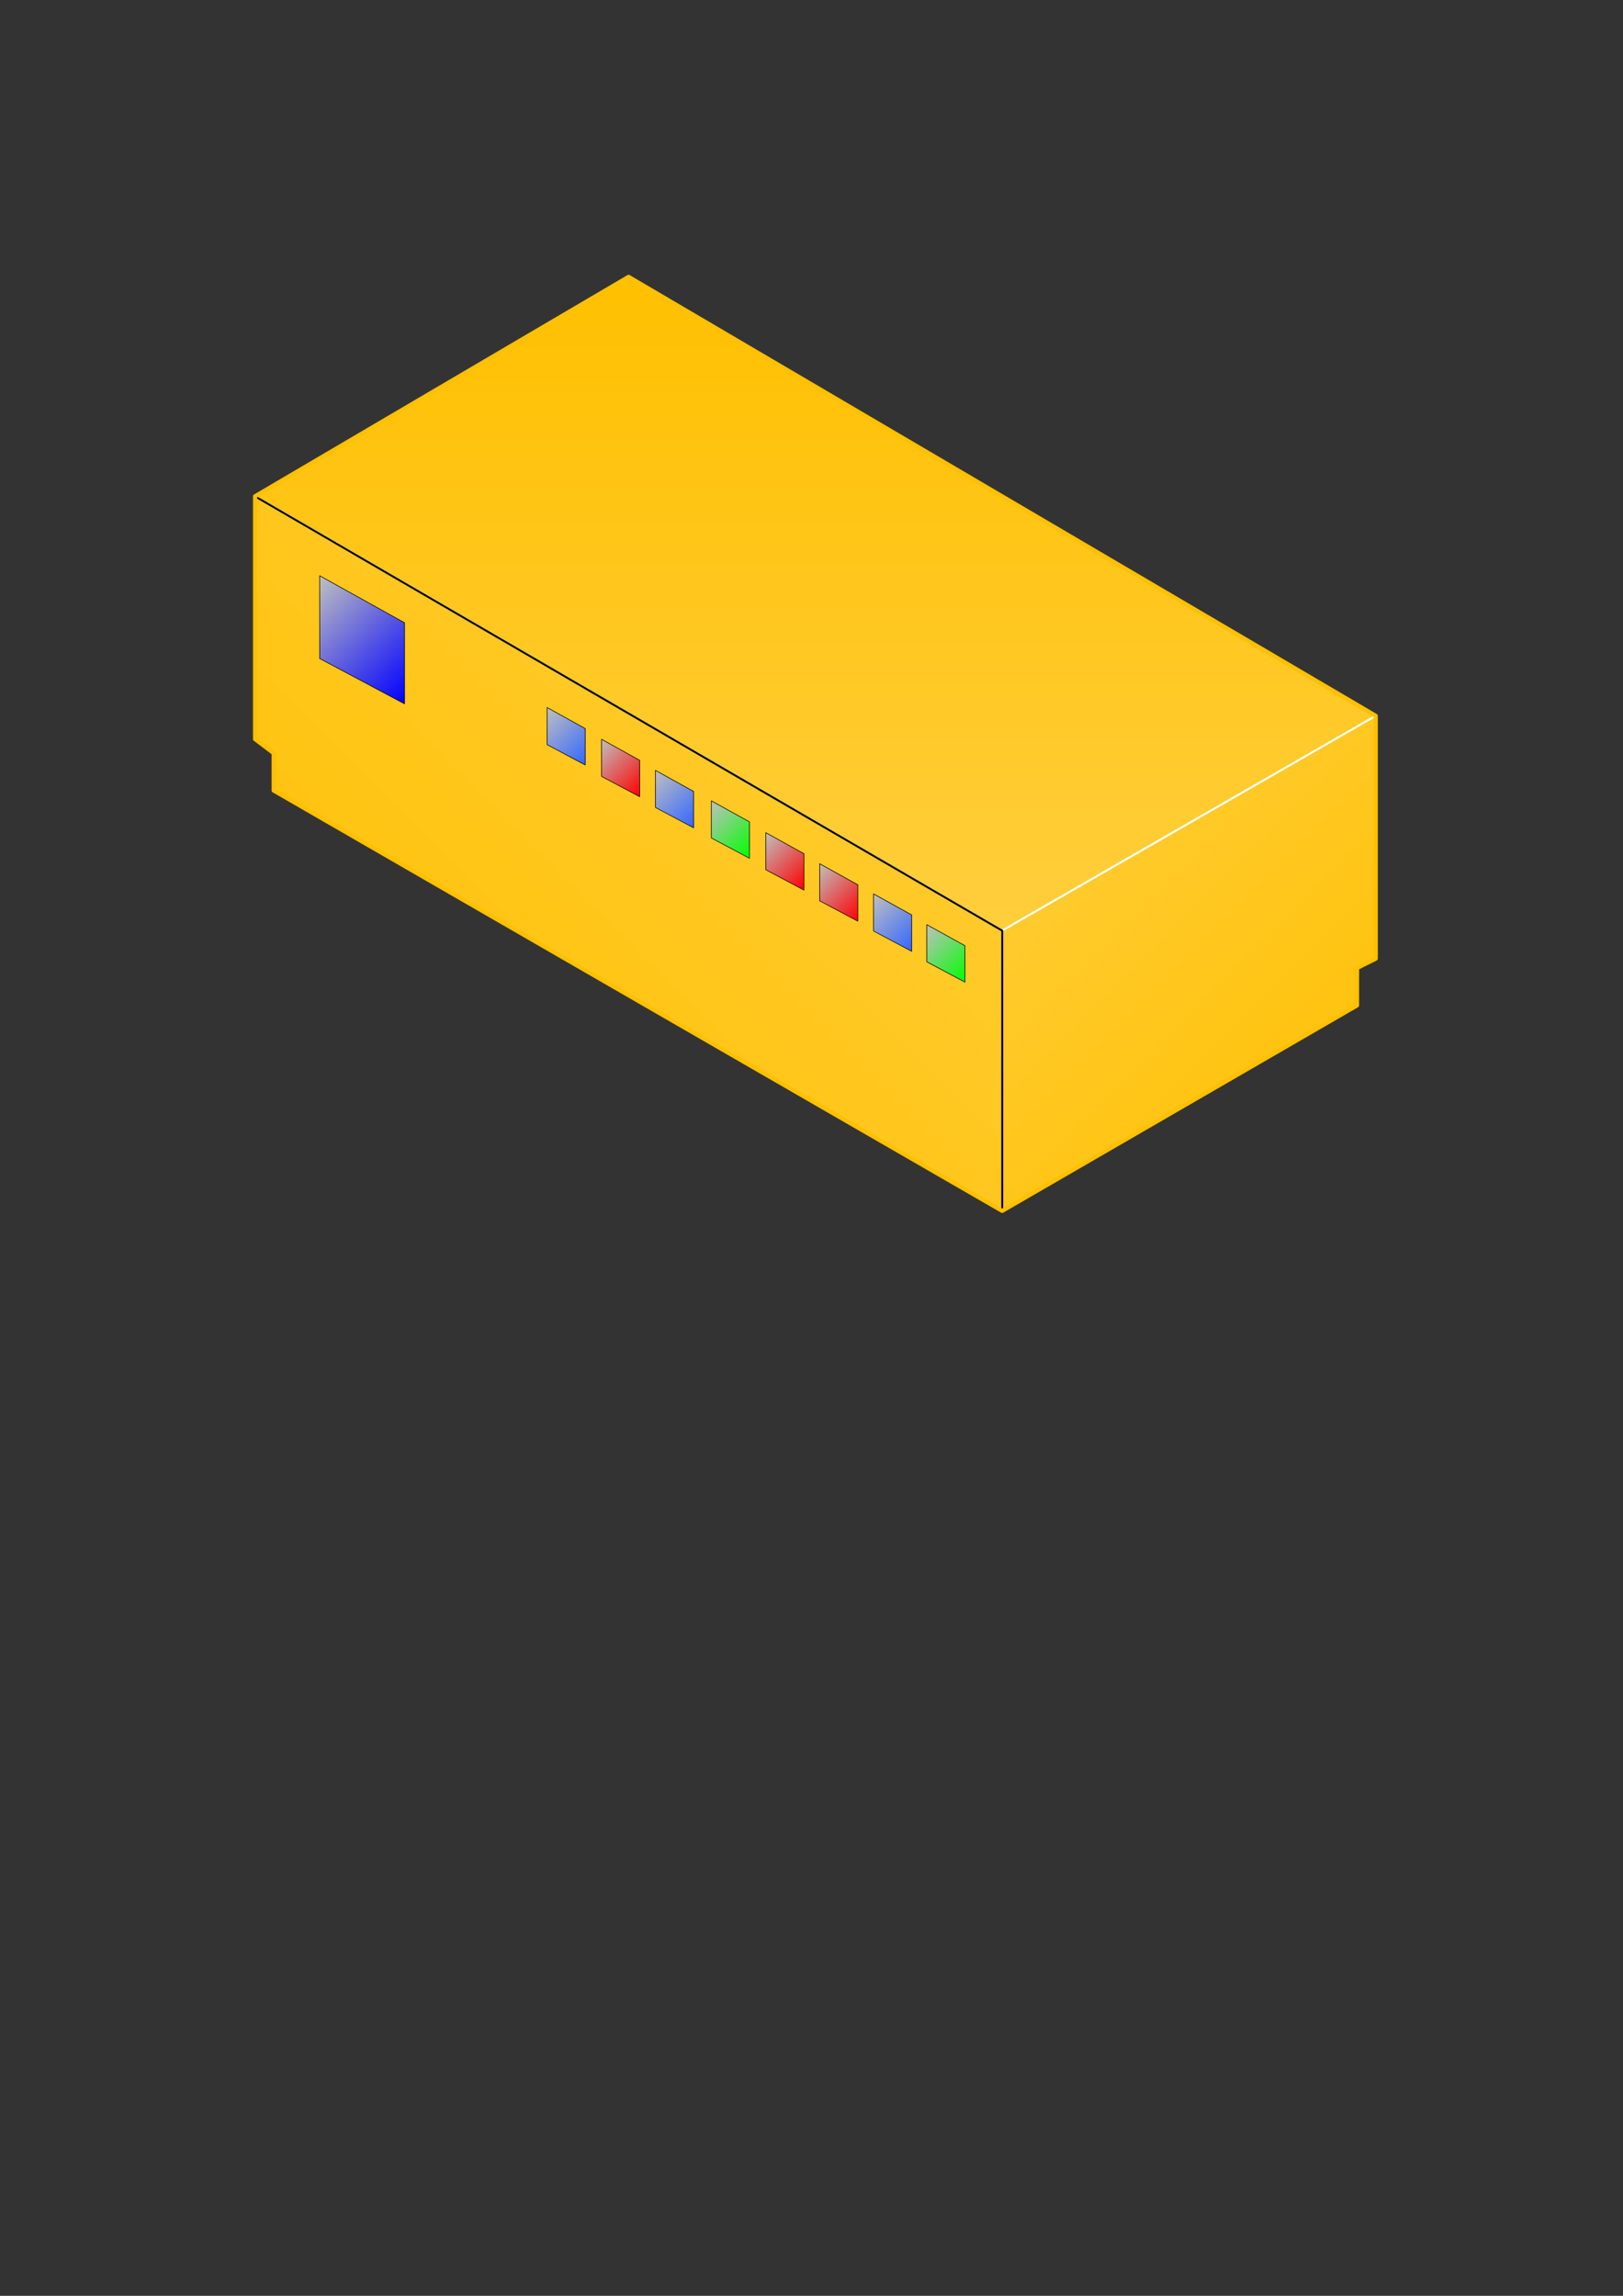 <?xml version="1.0" encoding="UTF-8"?>
<!DOCTYPE svg PUBLIC "-//W3C//DTD SVG 1.1//EN" "http://www.w3.org/Graphics/SVG/1.1/DTD/svg11.dtd">
<svg version="1.2" width="210mm" height="297mm" viewBox="0 0 21000 29700" preserveAspectRatio="xMidYMid" fill-rule="evenodd" stroke-width="28.222" stroke-linejoin="round" xmlns="http://www.w3.org/2000/svg" xmlns:ooo="http://xml.openoffice.org/svg/export" xmlns:xlink="http://www.w3.org/1999/xlink" xmlns:presentation="http://sun.com/xmlns/staroffice/presentation" xmlns:smil="http://www.w3.org/2001/SMIL20/" xmlns:anim="urn:oasis:names:tc:opendocument:xmlns:animation:1.0" xml:space="preserve">
 <rect x="0" y="0" width="21000" height="29700" fill="#333333" stroke="none"/>
 <defs class="ClipPathGroup">
  <clipPath id="presentation_clip_path" clipPathUnits="userSpaceOnUse">
   <rect x="0" y="0" width="21000" height="29700"/>
  </clipPath>
  <clipPath id="presentation_clip_path_shrink" clipPathUnits="userSpaceOnUse">
   <rect x="21" y="29" width="20958" height="29641"/>
  </clipPath>
 </defs>
 <defs class="TextShapeIndex">
  <g ooo:slide="id1" ooo:id-list="id3 id4 id5 id6 id7 id8 id9 id10 id11 id12 id13 id14 id15 id16 id17 id18 id19 id20 id21 id22 id23 id24 id25 id26 id27 id28 id29"/>
 </defs>
 <defs class="EmbeddedBulletChars">
  <g id="bullet-char-template-57356" transform="scale(0,-0)">
   <path d="M 580,1141 L 1163,571 580,0 -4,571 580,1141 Z"/>
  </g>
  <g id="bullet-char-template-57354" transform="scale(0,-0)">
   <path d="M 8,1128 L 1137,1128 1137,0 8,0 8,1128 Z"/>
  </g>
  <g id="bullet-char-template-10146" transform="scale(0,-0)">
   <path d="M 174,0 L 602,739 174,1481 1456,739 174,0 Z M 1358,739 L 309,1346 659,739 1358,739 Z"/>
  </g>
  <g id="bullet-char-template-10132" transform="scale(0,-0)">
   <path d="M 2015,739 L 1276,0 717,0 1260,543 174,543 174,936 1260,936 717,1481 1274,1481 2015,739 Z"/>
  </g>
  <g id="bullet-char-template-10007" transform="scale(0,-0)">
   <path d="M 0,-2 C -7,14 -16,27 -25,37 L 356,567 C 262,823 215,952 215,954 215,979 228,992 255,992 264,992 276,990 289,987 310,991 331,999 354,1012 L 381,999 492,748 772,1049 836,1024 860,1049 C 881,1039 901,1025 922,1006 886,937 835,863 770,784 769,783 710,716 594,584 L 774,223 C 774,196 753,168 711,139 L 727,119 C 717,90 699,76 672,76 641,76 570,178 457,381 L 164,-76 C 142,-110 111,-127 72,-127 30,-127 9,-110 8,-76 1,-67 -2,-52 -2,-32 -2,-23 -1,-13 0,-2 Z"/>
  </g>
  <g id="bullet-char-template-10004" transform="scale(0,-0)">
   <path d="M 285,-33 C 182,-33 111,30 74,156 52,228 41,333 41,471 41,549 55,616 82,672 116,743 169,778 240,778 293,778 328,747 346,684 L 369,508 C 377,444 397,411 428,410 L 1163,1116 C 1174,1127 1196,1133 1229,1133 1271,1133 1292,1118 1292,1087 L 1292,965 C 1292,929 1282,901 1262,881 L 442,47 C 390,-6 338,-33 285,-33 Z"/>
  </g>
  <g id="bullet-char-template-9679" transform="scale(0,-0)">
   <path d="M 813,0 C 632,0 489,54 383,161 276,268 223,411 223,592 223,773 276,916 383,1023 489,1130 632,1184 813,1184 992,1184 1136,1130 1245,1023 1353,916 1407,772 1407,592 1407,412 1353,268 1245,161 1136,54 992,0 813,0 Z"/>
  </g>
  <g id="bullet-char-template-8226" transform="scale(0,-0)">
   <path d="M 346,457 C 273,457 209,483 155,535 101,586 74,649 74,723 74,796 101,859 155,911 209,963 273,989 346,989 419,989 480,963 531,910 582,859 608,796 608,723 608,648 583,586 532,535 482,483 420,457 346,457 Z"/>
  </g>
  <g id="bullet-char-template-8211" transform="scale(0,-0)">
   <path d="M -4,459 L 1135,459 1135,606 -4,606 -4,459 Z"/>
  </g>
  <g id="bullet-char-template-61548" transform="scale(0,-0)">
   <path d="M 173,740 C 173,903 231,1043 346,1159 462,1274 601,1332 765,1332 928,1332 1067,1274 1183,1159 1299,1043 1357,903 1357,740 1357,577 1299,437 1183,322 1067,206 928,148 765,148 601,148 462,206 346,322 231,437 173,577 173,740 Z"/>
  </g>
 </defs>
 <g>
  <g id="id2" class="Master_Slide">
   <g id="bg-id2" class="Background"/>
   <g id="bo-id2" class="BackgroundObjects"/>
  </g>
 </g>
 <g class="SlideGroup">
  <g>
   <g id="container-id1">
    <g id="id1" class="Slide" clip-path="url(#presentation_clip_path)">
     <g class="Page">
      <g class="Group">
       <g class="com.sun.star.drawing.PolyPolygonShape">
        <g id="id3">
         <rect class="BoundingBox" stroke="none" fill="none" x="3299" y="3581" width="14503" height="12085"/>
        </g>
       </g>
       <g class="com.sun.star.drawing.PolyPolygonShape">
        <g id="id4">
         <rect class="BoundingBox" stroke="none" fill="none" x="3299" y="3581" width="14503" height="12085"/>
        </g>
       </g>
      </g>
      <g class="Group">
       <g class="com.sun.star.drawing.PolyPolygonShape">
        <g id="id5">
         <rect class="BoundingBox" stroke="none" fill="none" x="3299" y="3581" width="14503" height="8460"/>
         <g>
          <defs>
           <linearGradient id="gradient1" x1="10550" y1="3581" x2="10550" y2="12040" gradientUnits="userSpaceOnUse">
            <stop offset="0" style="stop-color:rgb(255,192,0)"/>
            <stop offset="1" style="stop-color:rgb(255,206,60)"/>
           </linearGradient>
          </defs>
          <path style="fill:url(#gradient1)" d="M 3300,6420 L 12967,12040 17801,9261 8133,3581 3300,6420 Z"/>
         </g>
        </g>
       </g>
       <g class="com.sun.star.drawing.PolyPolygonShape">
        <g id="id6">
         <rect class="BoundingBox" stroke="none" fill="none" x="3287" y="3568" width="14528" height="8486"/>
         <path fill="none" stroke="rgb(255,255,255)" stroke-width="25" stroke-linejoin="round" stroke-linecap="round" d="M 3300,6420 L 12967,12040 17801,9261 8133,3581 3300,6420 Z"/>
        </g>
       </g>
      </g>
      <g class="Group">
       <g class="com.sun.star.drawing.PolyPolygonShape">
        <g id="id7">
         <rect class="BoundingBox" stroke="none" fill="none" x="12967" y="9260" width="4835" height="6406"/>
         <g>
          <defs>
           <linearGradient id="gradient2" x1="18193" y1="15271" x2="12574" y2="9652" gradientUnits="userSpaceOnUse">
            <stop offset="0" style="stop-color:rgb(255,192,0)"/>
            <stop offset="1" style="stop-color:rgb(255,206,60)"/>
           </linearGradient>
          </defs>
          <path style="fill:url(#gradient2)" d="M 12967,15665 L 17559,13006 17559,12523 17801,12401 17801,9260 12967,12039 12967,15665 Z"/>
         </g>
        </g>
       </g>
       <g class="com.sun.star.drawing.PolyPolygonShape">
        <g id="id8">
         <rect class="BoundingBox" stroke="none" fill="none" x="12954" y="9247" width="4861" height="6432"/>
         <path fill="none" stroke="rgb(255,255,255)" stroke-width="25" stroke-linejoin="round" stroke-linecap="round" d="M 12967,15665 L 17559,13006 17559,12523 17801,12401 17801,9260 12967,12039 12967,15665 Z"/>
        </g>
       </g>
      </g>
      <g class="Group">
       <g class="com.sun.star.drawing.PolyPolygonShape">
        <g id="id9">
         <rect class="BoundingBox" stroke="none" fill="none" x="3300" y="6420" width="9669" height="9247"/>
         <g>
          <defs>
           <linearGradient id="gradient3" x1="3406" y1="15771" x2="12862" y2="6315" gradientUnits="userSpaceOnUse">
            <stop offset="0" style="stop-color:rgb(255,192,0)"/>
            <stop offset="1" style="stop-color:rgb(255,206,60)"/>
           </linearGradient>
          </defs>
          <path style="fill:url(#gradient3)" d="M 3300,9563 L 3541,9744 3541,10228 12968,15666 12968,12040 3300,6421 3300,9563 Z"/>
         </g>
        </g>
       </g>
       <g class="com.sun.star.drawing.PolyPolygonShape">
        <g id="id10">
         <rect class="BoundingBox" stroke="none" fill="none" x="3287" y="6408" width="9695" height="9272"/>
         <path fill="none" stroke="rgb(0,0,0)" stroke-width="25" stroke-linejoin="round" stroke-linecap="round" d="M 3300,9563 L 3541,9744 3541,10228 12968,15666 12968,12040 3300,6421 3300,9563 Z"/>
        </g>
       </g>
      </g>
      <g class="Group">
       <g class="com.sun.star.drawing.PolyPolygonShape">
        <g id="id11">
         <rect class="BoundingBox" stroke="none" fill="none" x="11992" y="11962" width="494" height="744"/>
         <g>
          <defs>
           <linearGradient id="gradient4" x1="12547" y1="12642" x2="11928" y2="12023" gradientUnits="userSpaceOnUse">
            <stop offset="0" style="stop-color:rgb(0,255,0)"/>
            <stop offset="1" style="stop-color:rgb(192,192,192)"/>
           </linearGradient>
          </defs>
          <path style="fill:url(#gradient4)" d="M 11992,12442 L 12485,12705 12485,12234 11992,11962 11992,12442 Z"/>
         </g>
        </g>
       </g>
       <g class="com.sun.star.drawing.PolyPolygonShape">
        <g id="id12">
         <rect class="BoundingBox" stroke="none" fill="none" x="11988" y="11958" width="502" height="752"/>
         <path fill="none" stroke="rgb(0,0,0)" stroke-width="8" stroke-linejoin="round" stroke-linecap="round" d="M 11992,12442 L 12485,12705 12485,12234 11992,11962 11992,12442 Z"/>
        </g>
       </g>
      </g>
      <g class="Group">
       <g class="com.sun.star.drawing.PolyPolygonShape">
        <g id="id13">
         <rect class="BoundingBox" stroke="none" fill="none" x="4136" y="7448" width="1099" height="1658"/>
         <g>
          <defs>
           <linearGradient id="gradient5" x1="5374" y1="8965" x2="3996" y2="7587" gradientUnits="userSpaceOnUse">
            <stop offset="0" style="stop-color:rgb(0,0,255)"/>
            <stop offset="1" style="stop-color:rgb(192,192,192)"/>
           </linearGradient>
          </defs>
          <path style="fill:url(#gradient5)" d="M 4136,8519 L 5234,9105 5234,8056 4136,7448 4136,8519 Z"/>
         </g>
        </g>
       </g>
       <g class="com.sun.star.drawing.PolyPolygonShape">
        <g id="id14">
         <rect class="BoundingBox" stroke="none" fill="none" x="4132" y="7444" width="1107" height="1666"/>
         <path fill="none" stroke="rgb(0,0,0)" stroke-width="8" stroke-linejoin="round" stroke-linecap="round" d="M 4136,8519 L 5234,9105 5234,8056 4136,7448 4136,8519 Z"/>
        </g>
       </g>
      </g>
      <g class="Group">
       <g class="com.sun.star.drawing.PolyPolygonShape">
        <g id="id15">
         <rect class="BoundingBox" stroke="none" fill="none" x="11303" y="11564" width="494" height="744"/>
         <g>
          <defs>
           <linearGradient id="gradient6" x1="11858" y1="12244" x2="11239" y2="11625" gradientUnits="userSpaceOnUse">
            <stop offset="0" style="stop-color:rgb(51,102,255)"/>
            <stop offset="1" style="stop-color:rgb(192,192,192)"/>
           </linearGradient>
          </defs>
          <path style="fill:url(#gradient6)" d="M 11303,12044 L 11796,12307 11796,11836 11303,11564 11303,12044 Z"/>
         </g>
        </g>
       </g>
       <g class="com.sun.star.drawing.PolyPolygonShape">
        <g id="id16">
         <rect class="BoundingBox" stroke="none" fill="none" x="11299" y="11560" width="502" height="752"/>
         <path fill="none" stroke="rgb(0,0,0)" stroke-width="8" stroke-linejoin="round" stroke-linecap="round" d="M 11303,12044 L 11796,12307 11796,11836 11303,11564 11303,12044 Z"/>
        </g>
       </g>
      </g>
      <g class="Group">
       <g class="com.sun.star.drawing.PolyPolygonShape">
        <g id="id17">
         <rect class="BoundingBox" stroke="none" fill="none" x="10606" y="11174" width="494" height="744"/>
         <g>
          <defs>
           <linearGradient id="gradient7" x1="11161" y1="11854" x2="10542" y2="11235" gradientUnits="userSpaceOnUse">
            <stop offset="0" style="stop-color:rgb(255,0,0)"/>
            <stop offset="1" style="stop-color:rgb(192,192,192)"/>
           </linearGradient>
          </defs>
          <path style="fill:url(#gradient7)" d="M 10606,11654 L 11099,11917 11099,11446 10606,11174 10606,11654 Z"/>
         </g>
        </g>
       </g>
       <g class="com.sun.star.drawing.PolyPolygonShape">
        <g id="id18">
         <rect class="BoundingBox" stroke="none" fill="none" x="10602" y="11170" width="502" height="752"/>
         <path fill="none" stroke="rgb(0,0,0)" stroke-width="8" stroke-linejoin="round" stroke-linecap="round" d="M 10606,11654 L 11099,11917 11099,11446 10606,11174 10606,11654 Z"/>
        </g>
       </g>
      </g>
      <g class="Group">
       <g class="com.sun.star.drawing.PolyPolygonShape">
        <g id="id19">
         <rect class="BoundingBox" stroke="none" fill="none" x="9909" y="10772" width="494" height="745"/>
         <g>
          <defs>
           <linearGradient id="gradient8" x1="10464" y1="11452" x2="9845" y2="10833" gradientUnits="userSpaceOnUse">
            <stop offset="0" style="stop-color:rgb(255,0,0)"/>
            <stop offset="1" style="stop-color:rgb(192,192,192)"/>
           </linearGradient>
          </defs>
          <path style="fill:url(#gradient8)" d="M 9909,11252 L 10402,11515 10402,11044 9909,10772 9909,11252 Z"/>
         </g>
        </g>
       </g>
       <g class="com.sun.star.drawing.PolyPolygonShape">
        <g id="id20">
         <rect class="BoundingBox" stroke="none" fill="none" x="9905" y="10768" width="502" height="753"/>
         <path fill="none" stroke="rgb(0,0,0)" stroke-width="8" stroke-linejoin="round" stroke-linecap="round" d="M 9909,11252 L 10402,11515 10402,11044 9909,10772 9909,11252 Z"/>
        </g>
       </g>
      </g>
      <g class="Group">
       <g class="com.sun.star.drawing.PolyPolygonShape">
        <g id="id21">
         <rect class="BoundingBox" stroke="none" fill="none" x="9204" y="10360" width="494" height="744"/>
         <g>
          <defs>
           <linearGradient id="gradient9" x1="9759" y1="11040" x2="9140" y2="10421" gradientUnits="userSpaceOnUse">
            <stop offset="0" style="stop-color:rgb(0,255,0)"/>
            <stop offset="1" style="stop-color:rgb(192,192,192)"/>
           </linearGradient>
          </defs>
          <path style="fill:url(#gradient9)" d="M 9204,10840 L 9697,11103 9697,10632 9204,10360 9204,10840 Z"/>
         </g>
        </g>
       </g>
       <g class="com.sun.star.drawing.PolyPolygonShape">
        <g id="id22">
         <rect class="BoundingBox" stroke="none" fill="none" x="9200" y="10356" width="502" height="752"/>
         <path fill="none" stroke="rgb(0,0,0)" stroke-width="8" stroke-linejoin="round" stroke-linecap="round" d="M 9204,10840 L 9697,11103 9697,10632 9204,10360 9204,10840 Z"/>
        </g>
       </g>
      </g>
      <g class="Group">
       <g class="com.sun.star.drawing.PolyPolygonShape">
        <g id="id23">
         <rect class="BoundingBox" stroke="none" fill="none" x="8480" y="9966" width="495" height="744"/>
         <g>
          <defs>
           <linearGradient id="gradient10" x1="9036" y1="10646" x2="8417" y2="10027" gradientUnits="userSpaceOnUse">
            <stop offset="0" style="stop-color:rgb(51,102,255)"/>
            <stop offset="1" style="stop-color:rgb(192,192,192)"/>
           </linearGradient>
          </defs>
          <path style="fill:url(#gradient10)" d="M 8481,10446 L 8974,10709 8974,10238 8481,9966 8481,10446 Z"/>
         </g>
        </g>
       </g>
       <g class="com.sun.star.drawing.PolyPolygonShape">
        <g id="id24">
         <rect class="BoundingBox" stroke="none" fill="none" x="8476" y="9962" width="503" height="752"/>
         <path fill="none" stroke="rgb(0,0,0)" stroke-width="8" stroke-linejoin="round" stroke-linecap="round" d="M 8481,10446 L 8974,10709 8974,10238 8481,9966 8481,10446 Z"/>
        </g>
       </g>
      </g>
      <g class="Group">
       <g class="com.sun.star.drawing.PolyPolygonShape">
        <g id="id25">
         <rect class="BoundingBox" stroke="none" fill="none" x="7784" y="9564" width="494" height="744"/>
         <g>
          <defs>
           <linearGradient id="gradient11" x1="8339" y1="10244" x2="7720" y2="9625" gradientUnits="userSpaceOnUse">
            <stop offset="0" style="stop-color:rgb(255,0,0)"/>
            <stop offset="1" style="stop-color:rgb(192,192,192)"/>
           </linearGradient>
          </defs>
          <path style="fill:url(#gradient11)" d="M 7784,10044 L 8277,10307 8277,9836 7784,9564 7784,10044 Z"/>
         </g>
        </g>
       </g>
       <g class="com.sun.star.drawing.PolyPolygonShape">
        <g id="id26">
         <rect class="BoundingBox" stroke="none" fill="none" x="7780" y="9560" width="502" height="752"/>
         <path fill="none" stroke="rgb(0,0,0)" stroke-width="8" stroke-linejoin="round" stroke-linecap="round" d="M 7784,10044 L 8277,10307 8277,9836 7784,9564 7784,10044 Z"/>
        </g>
       </g>
      </g>
      <g class="Group">
       <g class="com.sun.star.drawing.PolyPolygonShape">
        <g id="id27">
         <rect class="BoundingBox" stroke="none" fill="none" x="7079" y="9153" width="494" height="744"/>
         <g>
          <defs>
           <linearGradient id="gradient12" x1="7634" y1="9833" x2="7015" y2="9214" gradientUnits="userSpaceOnUse">
            <stop offset="0" style="stop-color:rgb(51,102,255)"/>
            <stop offset="1" style="stop-color:rgb(192,192,192)"/>
           </linearGradient>
          </defs>
          <path style="fill:url(#gradient12)" d="M 7079,9633 L 7572,9896 7572,9425 7079,9153 7079,9633 Z"/>
         </g>
        </g>
       </g>
       <g class="com.sun.star.drawing.PolyPolygonShape">
        <g id="id28">
         <rect class="BoundingBox" stroke="none" fill="none" x="7075" y="9149" width="502" height="752"/>
         <path fill="none" stroke="rgb(0,0,0)" stroke-width="8" stroke-linejoin="round" stroke-linecap="round" d="M 7079,9633 L 7572,9896 7572,9425 7079,9153 7079,9633 Z"/>
        </g>
       </g>
      </g>
      <g class="com.sun.star.drawing.PolyPolygonShape">
       <g id="id29">
        <rect class="BoundingBox" stroke="none" fill="none" x="3273" y="3554" width="14556" height="12139"/>
        <path fill="none" stroke="rgb(255,192,0)" stroke-width="53" stroke-linejoin="round" stroke-linecap="round" d="M 3300,6420 L 3300,9562 3541,9744 3541,10227 12967,15665 17559,13007 17559,12523 17801,12402 17801,9260 8133,3581 3300,6420 Z"/>
       </g>
      </g>
     </g>
    </g>
   </g>
  </g>
 </g>
</svg>